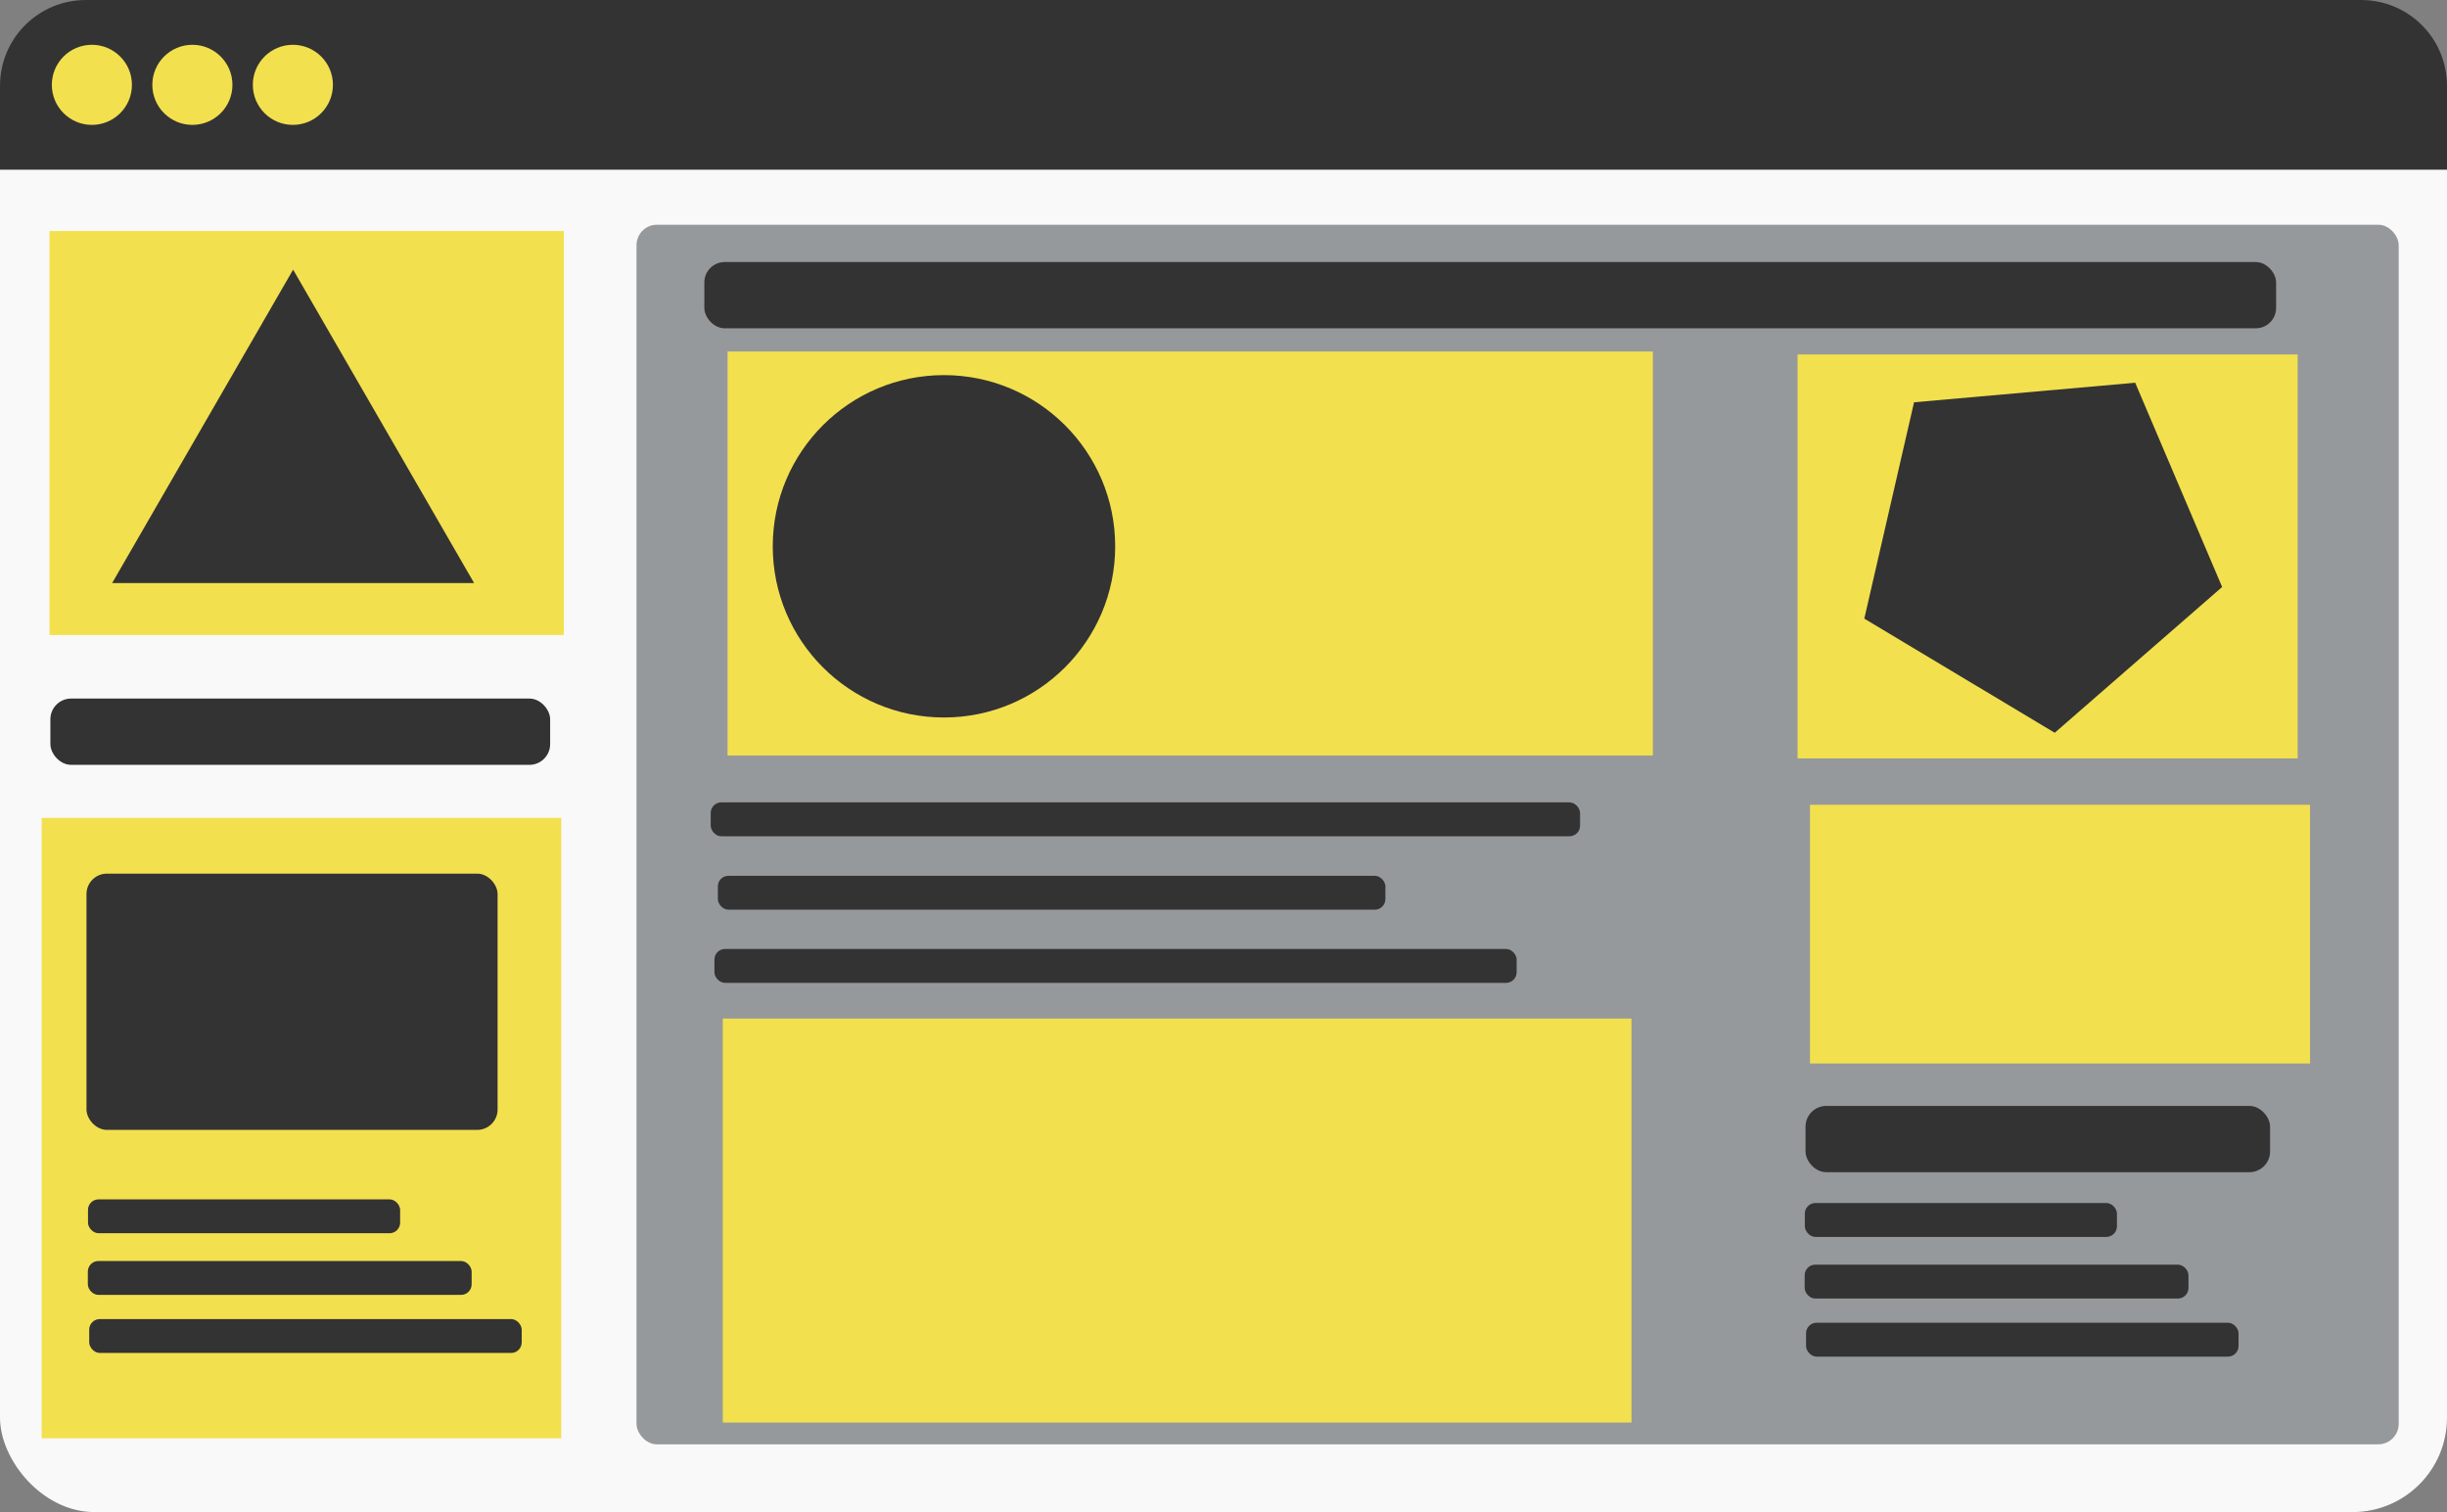 <?xml version="1.0" encoding="UTF-8" standalone="no"?>
<svg
   xmlns:dc="http://purl.org/dc/elements/1.1/"
   xmlns:cc="http://creativecommons.org/ns#"
   xmlns:rdf="http://www.w3.org/1999/02/22-rdf-syntax-ns#"
   xmlns:svg="http://www.w3.org/2000/svg"
   xmlns="http://www.w3.org/2000/svg"
   xmlns:sodipodi="http://sodipodi.sourceforge.net/DTD/sodipodi-0.dtd"
   xmlns:inkscape="http://www.inkscape.org/namespaces/inkscape"
   width="1920"
   height="1186.625"
   viewBox="0 0 508 313.961"
   version="1.1"
   id="svg1365"
   inkscape:version="1.0.2 (e86c870879, 2021-01-15)"
   sodipodi:docname="layered-mockup.svg">
  <rect x="0" y="0" width="508" height="313.961" fill="#808080" stroke="none"/>
  <defs
     id="defs1359" />
  <sodipodi:namedview
     id="base"
     pagecolor="#ffffff"
     bordercolor="#666666"
     borderopacity="1.0"
     inkscape:pageopacity="0.0"
     inkscape:pageshadow="2"
     inkscape:zoom="0.35"
     inkscape:cx="830.88287"
     inkscape:cy="902.16913"
     inkscape:document-units="mm"
     inkscape:current-layer="layer1"
     inkscape:document-rotation="0"
     showgrid="false"
     units="px"
     inkscape:showpageshadow="false"
     inkscape:window-width="1920"
     inkscape:window-height="1017"
     inkscape:window-x="0"
     inkscape:window-y="27"
     inkscape:window-maximized="1"
     showguides="false" />
  <g
     inkscape:label="Background"
     inkscape:groupmode="layer"
     id="layer1">
    <g
       id="g1968"
       transform="translate(-60.563,-523.467)">
      <rect
         style="fill:#f9f9f9;fill-opacity:1;stroke:none;stroke-width:3.145;stroke-linecap:round;stroke-linejoin:round;paint-order:stroke fill markers"
         id="rect1433-7"
         width="508"
         height="313.961"
         x="60.563"
         y="523.467"
         ry="19.609" />
      <path
         id="rect1433"
         style="fill:#333333;fill-opacity:1;stroke:none;stroke-width:3;stroke-linecap:round;stroke-linejoin:round;paint-order:stroke fill markers"
         d="m 78.41,523.467 c -9.887,0 -17.847,7.96 -17.847,17.847 v 17.386 H 568.563 v -17.386 c 0,-9.887 -7.96,-17.847 -17.847,-17.847 z" />
      <circle
         style="fill:#f3e04e;fill-opacity:1;stroke:none;stroke-width:2.277;stroke-linecap:round;stroke-linejoin:round;paint-order:stroke fill markers"
         id="path1466"
         cx="79.638"
         cy="541.083"
         r="8.315" />
      <circle
         style="fill:#f3e04e;fill-opacity:1;stroke:none;stroke-width:2.277;stroke-linecap:round;stroke-linejoin:round;paint-order:stroke fill markers"
         id="path1466-7"
         cx="100.502"
         cy="541.083"
         r="8.315" />
      <circle
         style="fill:#f3e04e;fill-opacity:1;stroke:none;stroke-width:2.277;stroke-linecap:round;stroke-linejoin:round;paint-order:stroke fill markers"
         id="path1466-2"
         cx="121.365"
         cy="541.083"
         r="8.315" />
    </g>
  </g>
  <g
     inkscape:groupmode="layer"
     id="layer2"
     inkscape:label="Layout">
    <g
       id="g1997"
       transform="translate(1.191,2.785)">
      <rect
         style="fill:#96999c;fill-opacity:1;stroke:none;stroke-width:2.397;stroke-linecap:round;stroke-linejoin:round;stroke-opacity:1;paint-order:stroke fill markers"
         id="rect1433-8-1"
         width="365.84"
         height="253.231"
         x="130.946"
         y="43.877"
         ry="4.279"
         rx="4.233" />
      <rect
         style="fill:#f3e04e;fill-opacity:1;stroke:none;stroke-width:2.236;stroke-linecap:round;stroke-linejoin:round;paint-order:stroke fill markers"
         id="rect1367"
         width="106.783"
         height="83.881"
         x="9.081"
         y="45.183" />
      <rect
         style="fill:#f3e04e;fill-opacity:1;stroke:none;stroke-width:2.971;stroke-linecap:round;stroke-linejoin:round;paint-order:stroke fill markers"
         id="rect1367-1"
         width="188.649"
         height="83.881"
         x="148.859"
         y="208.702" />
      <rect
         style="fill:#f3e04e;fill-opacity:1;stroke:none;stroke-width:2.998;stroke-linecap:round;stroke-linejoin:round;paint-order:stroke fill markers"
         id="rect1367-1-0"
         width="192.084"
         height="83.881"
         x="149.853"
         y="70.202" />
      <rect
         style="fill:#f3e04e;fill-opacity:1;stroke:none;stroke-width:2.204;stroke-linecap:round;stroke-linejoin:round;paint-order:stroke fill markers"
         id="rect1367-1-0-6"
         width="103.806"
         height="83.881"
         x="371.991"
         y="70.81" />
      <rect
         style="fill:#f3e04e;fill-opacity:1;stroke:none;stroke-width:1.764;stroke-linecap:round;stroke-linejoin:round;paint-order:stroke fill markers"
         id="rect1367-1-0-6-1"
         width="103.806"
         height="53.717"
         x="374.566"
         y="164.313" />
      <rect
         style="fill:#f3e04e;fill-opacity:1;stroke:none;stroke-width:2.784;stroke-linecap:round;stroke-linejoin:round;paint-order:stroke fill markers"
         id="rect1367-1-09"
         width="107.856"
         height="128.823"
         x="7.468"
         y="167.033" />
    </g>
  </g>
  <g
     inkscape:groupmode="layer"
     id="layer3"
     inkscape:label="content">
    <g
       id="g2063"
       transform="translate(-0.5,2.101)">
      <path
         sodipodi:type="star"
         style="fill:#333333;fill-opacity:1;stroke:none;stroke-width:2.236;stroke-linecap:round;stroke-linejoin:round;paint-order:stroke fill markers"
         id="path1369"
         sodipodi:sides="3"
         sodipodi:cx="61.354534"
         sodipodi:cy="97.275169"
         sodipodi:r1="43.388779"
         sodipodi:r2="21.694389"
         sodipodi:arg1="0.52359878"
         sodipodi:arg2="1.5707963"
         inkscape:flatsided="false"
         inkscape:rounded="0"
         inkscape:randomized="0"
         inkscape:transform-center-x="-1.6290579e-06"
         inkscape:transform-center-y="-10.847196"
         d="m 98.93,118.97 -37.576,0 -37.576,0 18.788,-32.542 18.788,-32.542 18.788,32.542 z" />
      <rect
         style="fill:#333333;fill-opacity:1;stroke:none;stroke-width:1.851;stroke-linecap:round;stroke-linejoin:round;paint-order:stroke fill markers"
         id="rect1530"
         width="103.751"
         height="13.763"
         x="10.96"
         y="142.943"
         ry="4.302" />
      <rect
         style="fill:#333333;fill-opacity:1;stroke:none;stroke-width:3.283;stroke-linecap:round;stroke-linejoin:round;paint-order:stroke fill markers"
         id="rect1530-7"
         width="326.306"
         height="13.763"
         x="146.72"
         y="52.306"
         ry="4.233"
         rx="4.233" />
      <rect
         style="fill:#333333;fill-opacity:1;stroke:none;stroke-width:1.746;stroke-linecap:round;stroke-linejoin:round;paint-order:stroke fill markers"
         id="rect1530-7-2"
         width="180.479"
         height="7.036"
         x="148.042"
         y="164.502"
         ry="2.2" />
      <rect
         style="fill:#333333;fill-opacity:1;stroke:none;stroke-width:1.53;stroke-linecap:round;stroke-linejoin:round;paint-order:stroke fill markers"
         id="rect1530-7-2-2"
         width="138.584"
         height="7.036"
         x="149.526"
         y="179.743"
         ry="2.2" />
      <rect
         style="fill:#333333;fill-opacity:1;stroke:none;stroke-width:1.677;stroke-linecap:round;stroke-linejoin:round;paint-order:stroke fill markers"
         id="rect1530-7-2-2-6"
         width="166.545"
         height="7.036"
         x="148.815"
         y="194.936"
         ry="2.2" />
      <rect
         style="fill:#333333;fill-opacity:1;stroke:none;stroke-width:1.785;stroke-linecap:round;stroke-linejoin:round;paint-order:stroke fill markers"
         id="rect1530-7-5"
         width="96.439"
         height="13.763"
         x="375.331"
         y="227.527"
         ry="4.302" />
      <rect
         style="fill:#333333;fill-opacity:1;stroke:none;stroke-width:1.046;stroke-linecap:round;stroke-linejoin:round;paint-order:stroke fill markers"
         id="rect1530-7-2-9"
         width="64.799"
         height="7.036"
         x="375.186"
         y="247.687"
         ry="2.2" />
      <rect
         style="fill:#333333;fill-opacity:1;stroke:none;stroke-width:1.16;stroke-linecap:round;stroke-linejoin:round;paint-order:stroke fill markers"
         id="rect1530-7-2-9-4"
         width="79.679"
         height="7.036"
         x="375.151"
         y="260.487"
         ry="2.2" />
      <rect
         style="fill:#333333;fill-opacity:1;stroke:none;stroke-width:1.231;stroke-linecap:round;stroke-linejoin:round;paint-order:stroke fill markers"
         id="rect1530-7-2-9-9"
         width="89.789"
         height="7.036"
         x="375.437"
         y="272.546"
         ry="2.2" />
      <circle
         style="fill:#333333;fill-opacity:1;stroke:none;stroke-width:2.317;stroke-linecap:round;stroke-linejoin:round;paint-order:stroke fill markers"
         id="path1407"
         cx="196.469"
         cy="111.331"
         r="35.544" />
      <path
         sodipodi:type="star"
         style="fill:#333333;fill-opacity:1;stroke:none;stroke-width:2.678;stroke-linecap:round;stroke-linejoin:round;paint-order:stroke fill markers"
         id="path1413"
         sodipodi:sides="5"
         sodipodi:cx="423.60892"
         sodipodi:cy="110.99448"
         sodipodi:r1="39.206863"
         sodipodi:r2="31.719021"
         sodipodi:arg1="0.22594124"
         sodipodi:arg2="0.85425977"
         inkscape:flatsided="true"
         inkscape:rounded="0"
         inkscape:randomized="0"
         inkscape:transform-center-x="-1.0674419"
         inkscape:transform-center-y="2.7141753"
         d="m 461.819,119.778 -34.756,30.271 -39.53,-23.701 10.325,-44.919 45.911,-4.061 z" />
      <rect
         style="fill:#333333;fill-opacity:1;stroke:none;stroke-width:3;stroke-linecap:round;stroke-linejoin:round;paint-order:stroke fill markers"
         id="rect1803"
         width="85.348"
         height="53.204"
         x="18.454"
         y="179.298"
         rx="4.233"
         ry="4.233" />
      <rect
         style="fill:#333333;fill-opacity:1;stroke:none;stroke-width:1.046;stroke-linecap:round;stroke-linejoin:round;paint-order:stroke fill markers"
         id="rect1530-7-2-9-1"
         width="64.799"
         height="7.036"
         x="18.769"
         y="246.926"
         ry="2.2" />
      <rect
         style="fill:#333333;fill-opacity:1;stroke:none;stroke-width:1.16;stroke-linecap:round;stroke-linejoin:round;paint-order:stroke fill markers"
         id="rect1530-7-2-9-4-7"
         width="79.679"
         height="7.036"
         x="18.734"
         y="259.726"
         ry="2.2" />
      <rect
         style="fill:#333333;fill-opacity:1;stroke:none;stroke-width:1.231;stroke-linecap:round;stroke-linejoin:round;paint-order:stroke fill markers"
         id="rect1530-7-2-9-9-7"
         width="89.789"
         height="7.036"
         x="19.02"
         y="271.785"
         ry="2.2" />
    </g>
  </g>
</svg>
